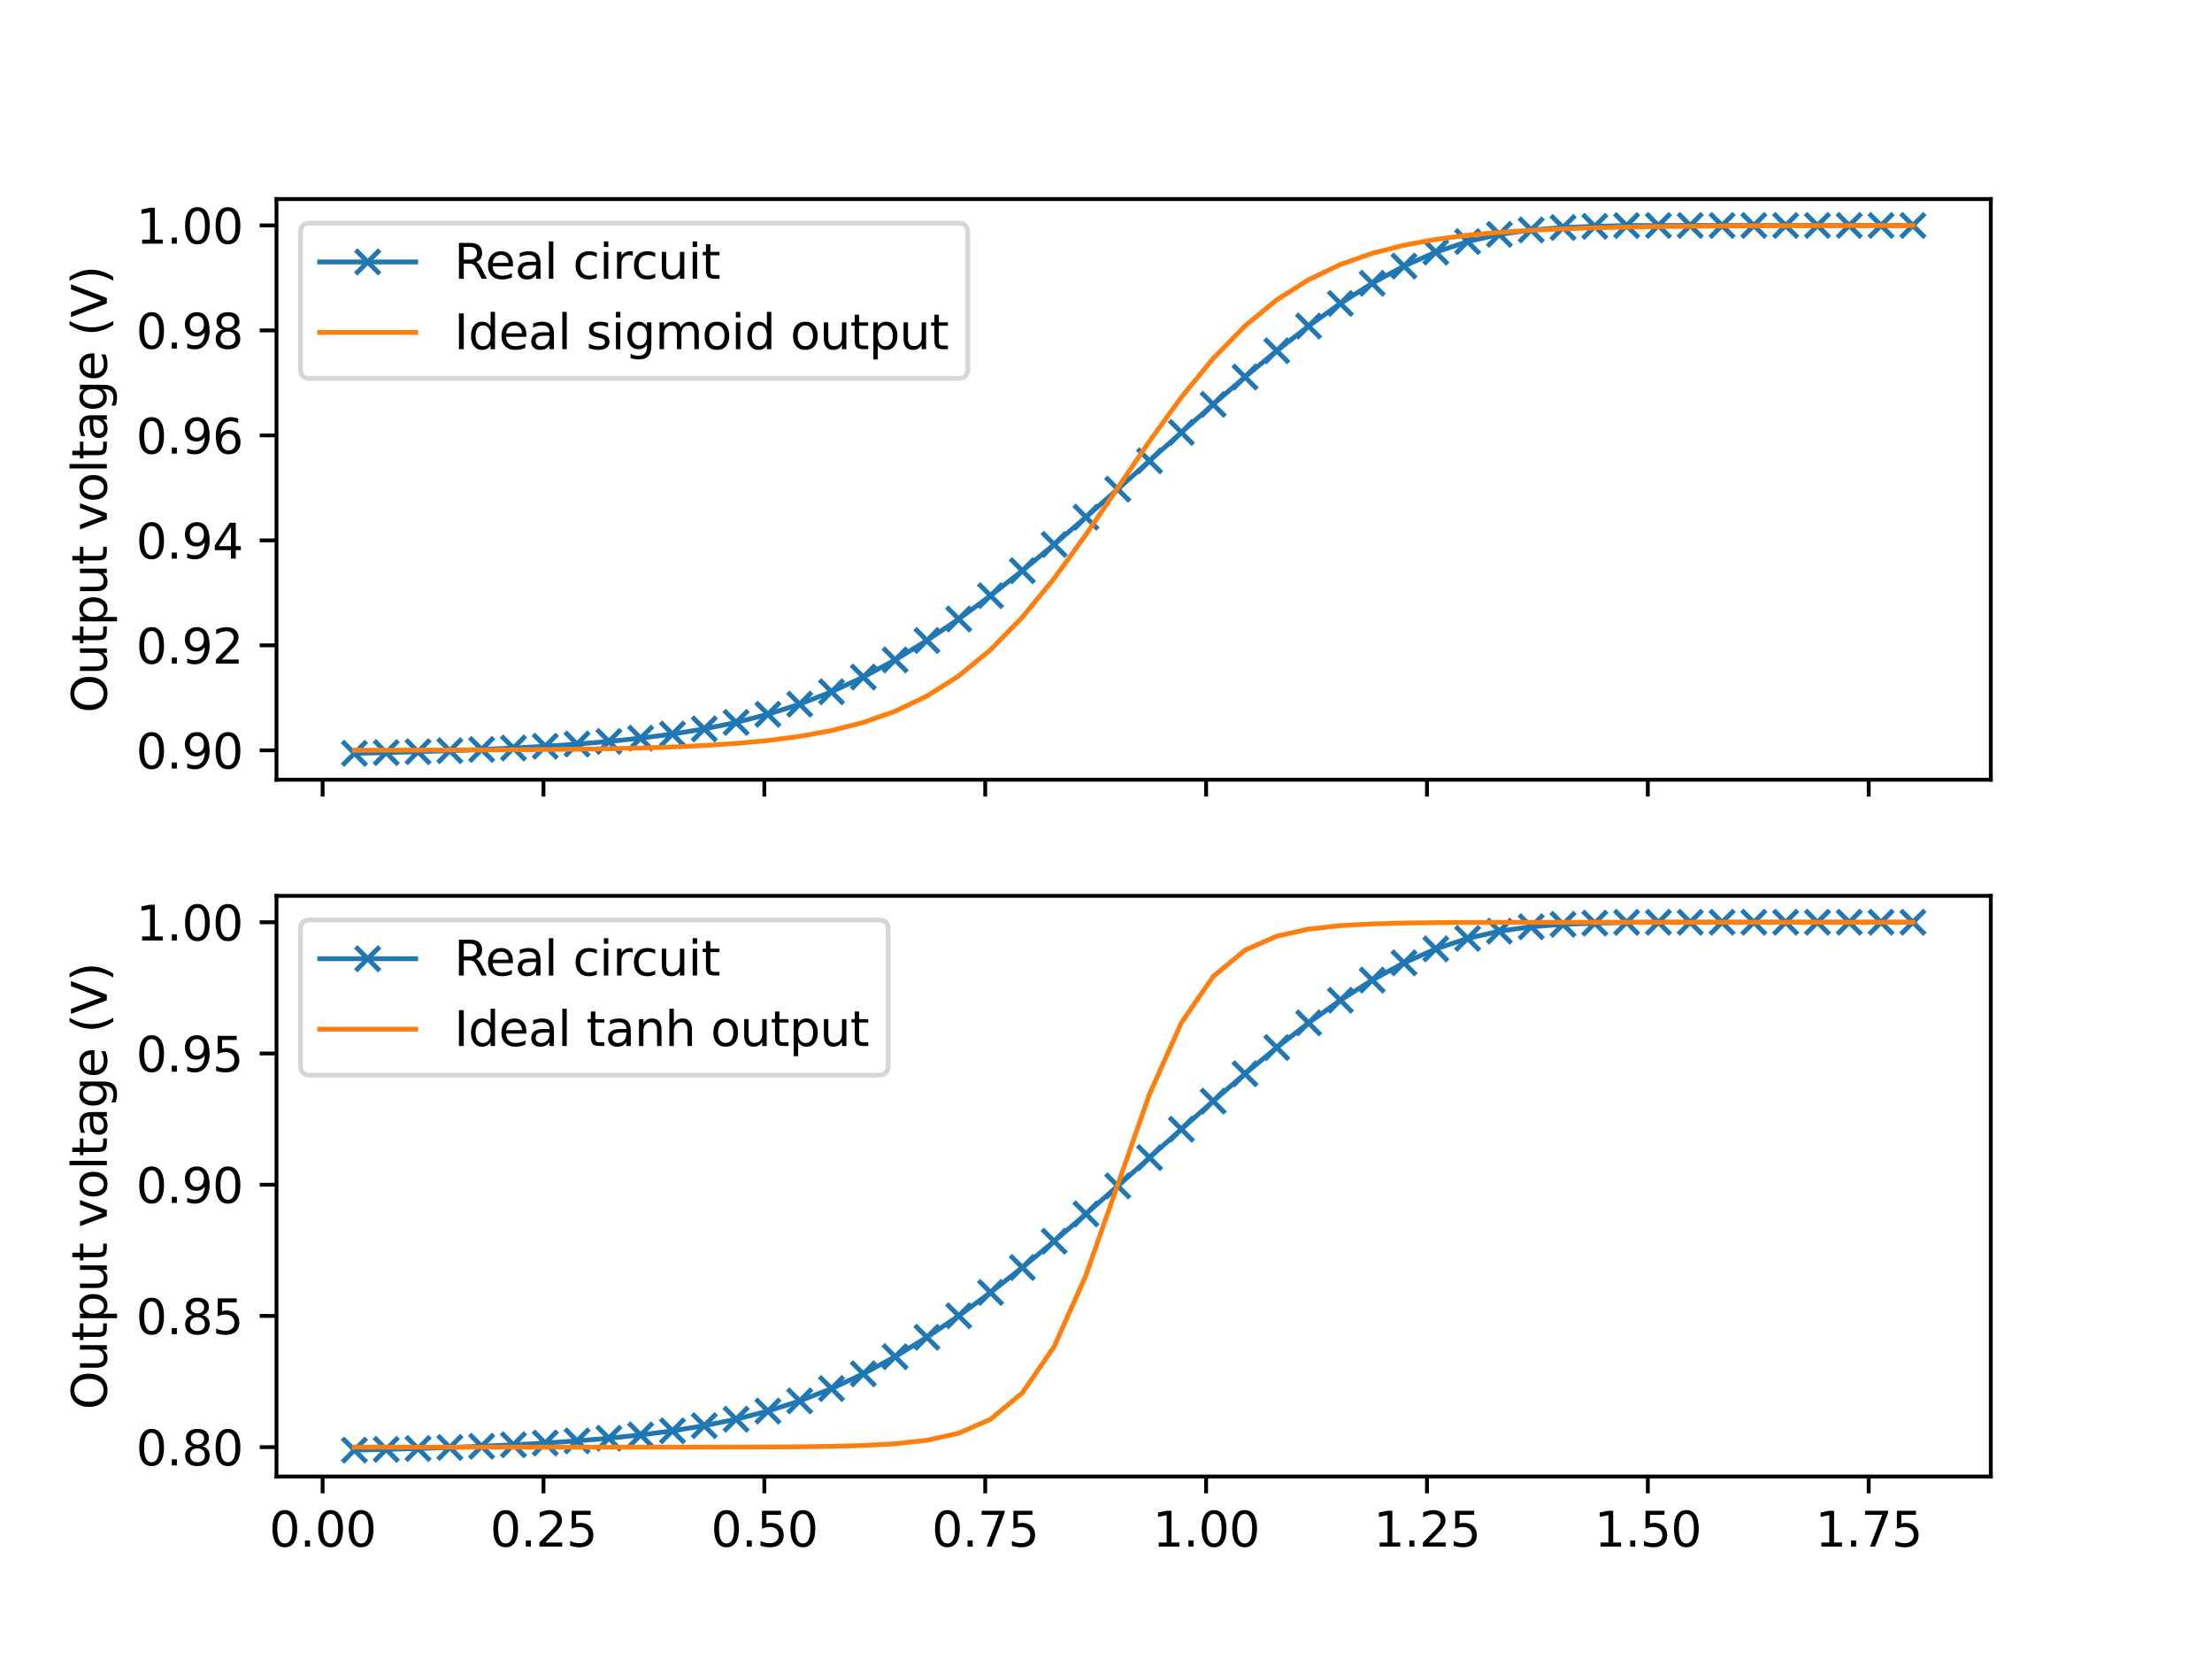 <?xml version="1.0" encoding="utf-8" standalone="no"?>
<!DOCTYPE svg PUBLIC "-//W3C//DTD SVG 1.1//EN"
  "http://www.w3.org/Graphics/SVG/1.1/DTD/svg11.dtd">
<svg xmlns:xlink="http://www.w3.org/1999/xlink" width="460.8pt" height="345.6pt" viewBox="0 0 460.8 345.6" xmlns="http://www.w3.org/2000/svg" version="1.1">
 <defs>
  <style type="text/css">*{stroke-linejoin: round; stroke-linecap: butt}</style>
 </defs>
 <g id="figure_1">
  <g id="patch_1">
   <path d="M 0 345.6 
L 460.8 345.6 
L 460.8 0 
L 0 0 
z
" style="fill: #ffffff"/>
  </g>
  <g id="axes_1">
   <g id="patch_2">
    <path d="M 57.6 162.432 
L 414.72 162.432 
L 414.72 41.472 
L 57.6 41.472 
z
" style="fill: #ffffff"/>
   </g>
   <g id="matplotlib.axis_1">
    <g id="xtick_1">
     <g id="line2d_1">
      <defs>
       <path id="m5c3e8ab887" d="M 0 0 
L 0 3.5 
" style="stroke: #000000; stroke-width: 0.8"/>
      </defs>
      <g>
       <use xlink:href="#m5c3e8ab887" x="67.207" y="162.432" style="stroke: #000000; stroke-width: 0.8"/>
      </g>
     </g>
    </g>
    <g id="xtick_2">
     <g id="line2d_2">
      <g>
       <use xlink:href="#m5c3e8ab887" x="113.218" y="162.432" style="stroke: #000000; stroke-width: 0.8"/>
      </g>
     </g>
    </g>
    <g id="xtick_3">
     <g id="line2d_3">
      <g>
       <use xlink:href="#m5c3e8ab887" x="159.229" y="162.432" style="stroke: #000000; stroke-width: 0.8"/>
      </g>
     </g>
    </g>
    <g id="xtick_4">
     <g id="line2d_4">
      <g>
       <use xlink:href="#m5c3e8ab887" x="205.241" y="162.432" style="stroke: #000000; stroke-width: 0.8"/>
      </g>
     </g>
    </g>
    <g id="xtick_5">
     <g id="line2d_5">
      <g>
       <use xlink:href="#m5c3e8ab887" x="251.252" y="162.432" style="stroke: #000000; stroke-width: 0.8"/>
      </g>
     </g>
    </g>
    <g id="xtick_6">
     <g id="line2d_6">
      <g>
       <use xlink:href="#m5c3e8ab887" x="297.263" y="162.432" style="stroke: #000000; stroke-width: 0.8"/>
      </g>
     </g>
    </g>
    <g id="xtick_7">
     <g id="line2d_7">
      <g>
       <use xlink:href="#m5c3e8ab887" x="343.274" y="162.432" style="stroke: #000000; stroke-width: 0.8"/>
      </g>
     </g>
    </g>
    <g id="xtick_8">
     <g id="line2d_8">
      <g>
       <use xlink:href="#m5c3e8ab887" x="389.285" y="162.432" style="stroke: #000000; stroke-width: 0.8"/>
      </g>
     </g>
    </g>
   </g>
   <g id="matplotlib.axis_2">
    <g id="ytick_1">
     <g id="line2d_9">
      <defs>
       <path id="m0bddde68cc" d="M 0 0 
L -3.5 0 
" style="stroke: #000000; stroke-width: 0.8"/>
      </defs>
      <g>
       <use xlink:href="#m0bddde68cc" x="57.6" y="156.311" style="stroke: #000000; stroke-width: 0.8"/>
      </g>
     </g>
     <g id="text_1">
      <!-- 0.90 -->
      <g transform="translate(28.334 160.11) scale(0.1 -0.1)">
       <defs>
        <path id="DejaVuSans-30" d="M 2034 4250 
Q 1547 4250 1301 3770 
Q 1056 3291 1056 2328 
Q 1056 1369 1301 889 
Q 1547 409 2034 409 
Q 2525 409 2770 889 
Q 3016 1369 3016 2328 
Q 3016 3291 2770 3770 
Q 2525 4250 2034 4250 
z
M 2034 4750 
Q 2819 4750 3233 4129 
Q 3647 3509 3647 2328 
Q 3647 1150 3233 529 
Q 2819 -91 2034 -91 
Q 1250 -91 836 529 
Q 422 1150 422 2328 
Q 422 3509 836 4129 
Q 1250 4750 2034 4750 
z
" transform="scale(0.016)"/>
        <path id="DejaVuSans-2e" d="M 684 794 
L 1344 794 
L 1344 0 
L 684 0 
L 684 794 
z
" transform="scale(0.016)"/>
        <path id="DejaVuSans-39" d="M 703 97 
L 703 672 
Q 941 559 1184 500 
Q 1428 441 1663 441 
Q 2288 441 2617 861 
Q 2947 1281 2994 2138 
Q 2813 1869 2534 1725 
Q 2256 1581 1919 1581 
Q 1219 1581 811 2004 
Q 403 2428 403 3163 
Q 403 3881 828 4315 
Q 1253 4750 1959 4750 
Q 2769 4750 3195 4129 
Q 3622 3509 3622 2328 
Q 3622 1225 3098 567 
Q 2575 -91 1691 -91 
Q 1453 -91 1209 -44 
Q 966 3 703 97 
z
M 1959 2075 
Q 2384 2075 2632 2365 
Q 2881 2656 2881 3163 
Q 2881 3666 2632 3958 
Q 2384 4250 1959 4250 
Q 1534 4250 1286 3958 
Q 1038 3666 1038 3163 
Q 1038 2656 1286 2365 
Q 1534 2075 1959 2075 
z
" transform="scale(0.016)"/>
       </defs>
       <use xlink:href="#DejaVuSans-30"/>
       <use xlink:href="#DejaVuSans-2e" x="63.623"/>
       <use xlink:href="#DejaVuSans-39" x="95.41"/>
       <use xlink:href="#DejaVuSans-30" x="159.033"/>
      </g>
     </g>
    </g>
    <g id="ytick_2">
     <g id="line2d_10">
      <g>
       <use xlink:href="#m0bddde68cc" x="57.6" y="134.441" style="stroke: #000000; stroke-width: 0.8"/>
      </g>
     </g>
     <g id="text_2">
      <!-- 0.92 -->
      <g transform="translate(28.334 138.24) scale(0.1 -0.1)">
       <defs>
        <path id="DejaVuSans-32" d="M 1228 531 
L 3431 531 
L 3431 0 
L 469 0 
L 469 531 
Q 828 903 1448 1529 
Q 2069 2156 2228 2338 
Q 2531 2678 2651 2914 
Q 2772 3150 2772 3378 
Q 2772 3750 2511 3984 
Q 2250 4219 1831 4219 
Q 1534 4219 1204 4116 
Q 875 4013 500 3803 
L 500 4441 
Q 881 4594 1212 4672 
Q 1544 4750 1819 4750 
Q 2544 4750 2975 4387 
Q 3406 4025 3406 3419 
Q 3406 3131 3298 2873 
Q 3191 2616 2906 2266 
Q 2828 2175 2409 1742 
Q 1991 1309 1228 531 
z
" transform="scale(0.016)"/>
       </defs>
       <use xlink:href="#DejaVuSans-30"/>
       <use xlink:href="#DejaVuSans-2e" x="63.623"/>
       <use xlink:href="#DejaVuSans-39" x="95.41"/>
       <use xlink:href="#DejaVuSans-32" x="159.033"/>
      </g>
     </g>
    </g>
    <g id="ytick_3">
     <g id="line2d_11">
      <g>
       <use xlink:href="#m0bddde68cc" x="57.6" y="112.57" style="stroke: #000000; stroke-width: 0.8"/>
      </g>
     </g>
     <g id="text_3">
      <!-- 0.94 -->
      <g transform="translate(28.334 116.37) scale(0.1 -0.1)">
       <defs>
        <path id="DejaVuSans-34" d="M 2419 4116 
L 825 1625 
L 2419 1625 
L 2419 4116 
z
M 2253 4666 
L 3047 4666 
L 3047 1625 
L 3713 1625 
L 3713 1100 
L 3047 1100 
L 3047 0 
L 2419 0 
L 2419 1100 
L 313 1100 
L 313 1709 
L 2253 4666 
z
" transform="scale(0.016)"/>
       </defs>
       <use xlink:href="#DejaVuSans-30"/>
       <use xlink:href="#DejaVuSans-2e" x="63.623"/>
       <use xlink:href="#DejaVuSans-39" x="95.41"/>
       <use xlink:href="#DejaVuSans-34" x="159.033"/>
      </g>
     </g>
    </g>
    <g id="ytick_4">
     <g id="line2d_12">
      <g>
       <use xlink:href="#m0bddde68cc" x="57.6" y="90.7" style="stroke: #000000; stroke-width: 0.8"/>
      </g>
     </g>
     <g id="text_4">
      <!-- 0.96 -->
      <g transform="translate(28.334 94.499) scale(0.1 -0.1)">
       <defs>
        <path id="DejaVuSans-36" d="M 2113 2584 
Q 1688 2584 1439 2293 
Q 1191 2003 1191 1497 
Q 1191 994 1439 701 
Q 1688 409 2113 409 
Q 2538 409 2786 701 
Q 3034 994 3034 1497 
Q 3034 2003 2786 2293 
Q 2538 2584 2113 2584 
z
M 3366 4563 
L 3366 3988 
Q 3128 4100 2886 4159 
Q 2644 4219 2406 4219 
Q 1781 4219 1451 3797 
Q 1122 3375 1075 2522 
Q 1259 2794 1537 2939 
Q 1816 3084 2150 3084 
Q 2853 3084 3261 2657 
Q 3669 2231 3669 1497 
Q 3669 778 3244 343 
Q 2819 -91 2113 -91 
Q 1303 -91 875 529 
Q 447 1150 447 2328 
Q 447 3434 972 4092 
Q 1497 4750 2381 4750 
Q 2619 4750 2861 4703 
Q 3103 4656 3366 4563 
z
" transform="scale(0.016)"/>
       </defs>
       <use xlink:href="#DejaVuSans-30"/>
       <use xlink:href="#DejaVuSans-2e" x="63.623"/>
       <use xlink:href="#DejaVuSans-39" x="95.41"/>
       <use xlink:href="#DejaVuSans-36" x="159.033"/>
      </g>
     </g>
    </g>
    <g id="ytick_5">
     <g id="line2d_13">
      <g>
       <use xlink:href="#m0bddde68cc" x="57.6" y="68.83" style="stroke: #000000; stroke-width: 0.8"/>
      </g>
     </g>
     <g id="text_5">
      <!-- 0.98 -->
      <g transform="translate(28.334 72.629) scale(0.1 -0.1)">
       <defs>
        <path id="DejaVuSans-38" d="M 2034 2216 
Q 1584 2216 1326 1975 
Q 1069 1734 1069 1313 
Q 1069 891 1326 650 
Q 1584 409 2034 409 
Q 2484 409 2743 651 
Q 3003 894 3003 1313 
Q 3003 1734 2745 1975 
Q 2488 2216 2034 2216 
z
M 1403 2484 
Q 997 2584 770 2862 
Q 544 3141 544 3541 
Q 544 4100 942 4425 
Q 1341 4750 2034 4750 
Q 2731 4750 3128 4425 
Q 3525 4100 3525 3541 
Q 3525 3141 3298 2862 
Q 3072 2584 2669 2484 
Q 3125 2378 3379 2068 
Q 3634 1759 3634 1313 
Q 3634 634 3220 271 
Q 2806 -91 2034 -91 
Q 1263 -91 848 271 
Q 434 634 434 1313 
Q 434 1759 690 2068 
Q 947 2378 1403 2484 
z
M 1172 3481 
Q 1172 3119 1398 2916 
Q 1625 2713 2034 2713 
Q 2441 2713 2670 2916 
Q 2900 3119 2900 3481 
Q 2900 3844 2670 4047 
Q 2441 4250 2034 4250 
Q 1625 4250 1398 4047 
Q 1172 3844 1172 3481 
z
" transform="scale(0.016)"/>
       </defs>
       <use xlink:href="#DejaVuSans-30"/>
       <use xlink:href="#DejaVuSans-2e" x="63.623"/>
       <use xlink:href="#DejaVuSans-39" x="95.41"/>
       <use xlink:href="#DejaVuSans-38" x="159.033"/>
      </g>
     </g>
    </g>
    <g id="ytick_6">
     <g id="line2d_14">
      <g>
       <use xlink:href="#m0bddde68cc" x="57.6" y="46.96" style="stroke: #000000; stroke-width: 0.8"/>
      </g>
     </g>
     <g id="text_6">
      <!-- 1.00 -->
      <g transform="translate(28.334 50.759) scale(0.1 -0.1)">
       <defs>
        <path id="DejaVuSans-31" d="M 794 531 
L 1825 531 
L 1825 4091 
L 703 3866 
L 703 4441 
L 1819 4666 
L 2450 4666 
L 2450 531 
L 3481 531 
L 3481 0 
L 794 0 
L 794 531 
z
" transform="scale(0.016)"/>
       </defs>
       <use xlink:href="#DejaVuSans-31"/>
       <use xlink:href="#DejaVuSans-2e" x="63.623"/>
       <use xlink:href="#DejaVuSans-30" x="95.41"/>
       <use xlink:href="#DejaVuSans-30" x="159.033"/>
      </g>
     </g>
    </g>
    <g id="text_7">
     <!-- Output voltage (V) -->
     <g transform="translate(22.255 148.503) rotate(-90) scale(0.1 -0.1)">
      <defs>
       <path id="DejaVuSans-4f" d="M 2522 4238 
Q 1834 4238 1429 3725 
Q 1025 3213 1025 2328 
Q 1025 1447 1429 934 
Q 1834 422 2522 422 
Q 3209 422 3611 934 
Q 4013 1447 4013 2328 
Q 4013 3213 3611 3725 
Q 3209 4238 2522 4238 
z
M 2522 4750 
Q 3503 4750 4090 4092 
Q 4678 3434 4678 2328 
Q 4678 1225 4090 567 
Q 3503 -91 2522 -91 
Q 1538 -91 948 565 
Q 359 1222 359 2328 
Q 359 3434 948 4092 
Q 1538 4750 2522 4750 
z
" transform="scale(0.016)"/>
       <path id="DejaVuSans-75" d="M 544 1381 
L 544 3500 
L 1119 3500 
L 1119 1403 
Q 1119 906 1312 657 
Q 1506 409 1894 409 
Q 2359 409 2629 706 
Q 2900 1003 2900 1516 
L 2900 3500 
L 3475 3500 
L 3475 0 
L 2900 0 
L 2900 538 
Q 2691 219 2414 64 
Q 2138 -91 1772 -91 
Q 1169 -91 856 284 
Q 544 659 544 1381 
z
M 1991 3584 
L 1991 3584 
z
" transform="scale(0.016)"/>
       <path id="DejaVuSans-74" d="M 1172 4494 
L 1172 3500 
L 2356 3500 
L 2356 3053 
L 1172 3053 
L 1172 1153 
Q 1172 725 1289 603 
Q 1406 481 1766 481 
L 2356 481 
L 2356 0 
L 1766 0 
Q 1100 0 847 248 
Q 594 497 594 1153 
L 594 3053 
L 172 3053 
L 172 3500 
L 594 3500 
L 594 4494 
L 1172 4494 
z
" transform="scale(0.016)"/>
       <path id="DejaVuSans-70" d="M 1159 525 
L 1159 -1331 
L 581 -1331 
L 581 3500 
L 1159 3500 
L 1159 2969 
Q 1341 3281 1617 3432 
Q 1894 3584 2278 3584 
Q 2916 3584 3314 3078 
Q 3713 2572 3713 1747 
Q 3713 922 3314 415 
Q 2916 -91 2278 -91 
Q 1894 -91 1617 61 
Q 1341 213 1159 525 
z
M 3116 1747 
Q 3116 2381 2855 2742 
Q 2594 3103 2138 3103 
Q 1681 3103 1420 2742 
Q 1159 2381 1159 1747 
Q 1159 1113 1420 752 
Q 1681 391 2138 391 
Q 2594 391 2855 752 
Q 3116 1113 3116 1747 
z
" transform="scale(0.016)"/>
       <path id="DejaVuSans-20" transform="scale(0.016)"/>
       <path id="DejaVuSans-76" d="M 191 3500 
L 800 3500 
L 1894 563 
L 2988 3500 
L 3597 3500 
L 2284 0 
L 1503 0 
L 191 3500 
z
" transform="scale(0.016)"/>
       <path id="DejaVuSans-6f" d="M 1959 3097 
Q 1497 3097 1228 2736 
Q 959 2375 959 1747 
Q 959 1119 1226 758 
Q 1494 397 1959 397 
Q 2419 397 2687 759 
Q 2956 1122 2956 1747 
Q 2956 2369 2687 2733 
Q 2419 3097 1959 3097 
z
M 1959 3584 
Q 2709 3584 3137 3096 
Q 3566 2609 3566 1747 
Q 3566 888 3137 398 
Q 2709 -91 1959 -91 
Q 1206 -91 779 398 
Q 353 888 353 1747 
Q 353 2609 779 3096 
Q 1206 3584 1959 3584 
z
" transform="scale(0.016)"/>
       <path id="DejaVuSans-6c" d="M 603 4863 
L 1178 4863 
L 1178 0 
L 603 0 
L 603 4863 
z
" transform="scale(0.016)"/>
       <path id="DejaVuSans-61" d="M 2194 1759 
Q 1497 1759 1228 1600 
Q 959 1441 959 1056 
Q 959 750 1161 570 
Q 1363 391 1709 391 
Q 2188 391 2477 730 
Q 2766 1069 2766 1631 
L 2766 1759 
L 2194 1759 
z
M 3341 1997 
L 3341 0 
L 2766 0 
L 2766 531 
Q 2569 213 2275 61 
Q 1981 -91 1556 -91 
Q 1019 -91 701 211 
Q 384 513 384 1019 
Q 384 1609 779 1909 
Q 1175 2209 1959 2209 
L 2766 2209 
L 2766 2266 
Q 2766 2663 2505 2880 
Q 2244 3097 1772 3097 
Q 1472 3097 1187 3025 
Q 903 2953 641 2809 
L 641 3341 
Q 956 3463 1253 3523 
Q 1550 3584 1831 3584 
Q 2591 3584 2966 3190 
Q 3341 2797 3341 1997 
z
" transform="scale(0.016)"/>
       <path id="DejaVuSans-67" d="M 2906 1791 
Q 2906 2416 2648 2759 
Q 2391 3103 1925 3103 
Q 1463 3103 1205 2759 
Q 947 2416 947 1791 
Q 947 1169 1205 825 
Q 1463 481 1925 481 
Q 2391 481 2648 825 
Q 2906 1169 2906 1791 
z
M 3481 434 
Q 3481 -459 3084 -895 
Q 2688 -1331 1869 -1331 
Q 1566 -1331 1297 -1286 
Q 1028 -1241 775 -1147 
L 775 -588 
Q 1028 -725 1275 -790 
Q 1522 -856 1778 -856 
Q 2344 -856 2625 -561 
Q 2906 -266 2906 331 
L 2906 616 
Q 2728 306 2450 153 
Q 2172 0 1784 0 
Q 1141 0 747 490 
Q 353 981 353 1791 
Q 353 2603 747 3093 
Q 1141 3584 1784 3584 
Q 2172 3584 2450 3431 
Q 2728 3278 2906 2969 
L 2906 3500 
L 3481 3500 
L 3481 434 
z
" transform="scale(0.016)"/>
       <path id="DejaVuSans-65" d="M 3597 1894 
L 3597 1613 
L 953 1613 
Q 991 1019 1311 708 
Q 1631 397 2203 397 
Q 2534 397 2845 478 
Q 3156 559 3463 722 
L 3463 178 
Q 3153 47 2828 -22 
Q 2503 -91 2169 -91 
Q 1331 -91 842 396 
Q 353 884 353 1716 
Q 353 2575 817 3079 
Q 1281 3584 2069 3584 
Q 2775 3584 3186 3129 
Q 3597 2675 3597 1894 
z
M 3022 2063 
Q 3016 2534 2758 2815 
Q 2500 3097 2075 3097 
Q 1594 3097 1305 2825 
Q 1016 2553 972 2059 
L 3022 2063 
z
" transform="scale(0.016)"/>
       <path id="DejaVuSans-28" d="M 1984 4856 
Q 1566 4138 1362 3434 
Q 1159 2731 1159 2009 
Q 1159 1288 1364 580 
Q 1569 -128 1984 -844 
L 1484 -844 
Q 1016 -109 783 600 
Q 550 1309 550 2009 
Q 550 2706 781 3412 
Q 1013 4119 1484 4856 
L 1984 4856 
z
" transform="scale(0.016)"/>
       <path id="DejaVuSans-56" d="M 1831 0 
L 50 4666 
L 709 4666 
L 2188 738 
L 3669 4666 
L 4325 4666 
L 2547 0 
L 1831 0 
z
" transform="scale(0.016)"/>
       <path id="DejaVuSans-29" d="M 513 4856 
L 1013 4856 
Q 1481 4119 1714 3412 
Q 1947 2706 1947 2009 
Q 1947 1309 1714 600 
Q 1481 -109 1013 -844 
L 513 -844 
Q 928 -128 1133 580 
Q 1338 1288 1338 2009 
Q 1338 2731 1133 3434 
Q 928 4138 513 4856 
z
" transform="scale(0.016)"/>
      </defs>
      <use xlink:href="#DejaVuSans-4f"/>
      <use xlink:href="#DejaVuSans-75" x="78.711"/>
      <use xlink:href="#DejaVuSans-74" x="142.09"/>
      <use xlink:href="#DejaVuSans-70" x="181.299"/>
      <use xlink:href="#DejaVuSans-75" x="244.775"/>
      <use xlink:href="#DejaVuSans-74" x="308.154"/>
      <use xlink:href="#DejaVuSans-20" x="347.363"/>
      <use xlink:href="#DejaVuSans-76" x="379.15"/>
      <use xlink:href="#DejaVuSans-6f" x="438.33"/>
      <use xlink:href="#DejaVuSans-6c" x="499.512"/>
      <use xlink:href="#DejaVuSans-74" x="527.295"/>
      <use xlink:href="#DejaVuSans-61" x="566.504"/>
      <use xlink:href="#DejaVuSans-67" x="627.783"/>
      <use xlink:href="#DejaVuSans-65" x="691.26"/>
      <use xlink:href="#DejaVuSans-20" x="752.783"/>
      <use xlink:href="#DejaVuSans-28" x="784.57"/>
      <use xlink:href="#DejaVuSans-56" x="823.584"/>
      <use xlink:href="#DejaVuSans-29" x="891.992"/>
     </g>
    </g>
   </g>
   <g id="line2d_15">
    <path d="M 73.833 156.934 
L 80.458 156.779 
L 87.084 156.598 
L 93.71 156.384 
L 100.335 156.13 
L 106.961 155.825 
L 113.586 155.457 
L 120.212 155.008 
L 126.838 154.456 
L 133.463 153.77 
L 140.089 152.914 
L 146.714 151.842 
L 153.34 150.494 
L 159.966 148.8 
L 166.591 146.69 
L 173.217 144.111 
L 179.842 141.037 
L 186.468 137.47 
L 193.094 133.43 
L 199.719 128.953 
L 206.345 124.089 
L 212.97 118.89 
L 219.596 113.418 
L 226.222 107.734 
L 232.847 101.904 
L 239.473 95.996 
L 246.098 90.081 
L 252.724 84.234 
L 259.35 78.535 
L 265.975 73.07 
L 272.601 67.931 
L 279.226 63.213 
L 285.852 59.015 
L 292.478 55.427 
L 299.103 52.52 
L 305.729 50.329 
L 312.354 48.824 
L 318.98 47.9 
L 325.606 47.398 
L 332.231 47.154 
L 338.857 46.993 
L 345.482 46.976 
L 352.108 46.972 
L 358.734 46.971 
L 365.359 46.97 
L 371.985 46.97 
L 378.61 46.97 
L 385.236 46.97 
L 391.862 46.97 
L 398.487 46.97 
" clip-path="url(#p40594567a4)" style="fill: none; stroke: #1f77b4; stroke-linecap: square"/>
    <defs>
     <path id="m86b82df34b" d="M -2.5 2.5 
L 2.5 -2.5 
M -2.5 -2.5 
L 2.5 2.5 
" style="stroke: #1f77b4"/>
    </defs>
    <g clip-path="url(#p40594567a4)">
     <use xlink:href="#m86b82df34b" x="73.833" y="156.934" style="fill: #1f77b4; stroke: #1f77b4"/>
     <use xlink:href="#m86b82df34b" x="80.458" y="156.779" style="fill: #1f77b4; stroke: #1f77b4"/>
     <use xlink:href="#m86b82df34b" x="87.084" y="156.598" style="fill: #1f77b4; stroke: #1f77b4"/>
     <use xlink:href="#m86b82df34b" x="93.71" y="156.384" style="fill: #1f77b4; stroke: #1f77b4"/>
     <use xlink:href="#m86b82df34b" x="100.335" y="156.13" style="fill: #1f77b4; stroke: #1f77b4"/>
     <use xlink:href="#m86b82df34b" x="106.961" y="155.825" style="fill: #1f77b4; stroke: #1f77b4"/>
     <use xlink:href="#m86b82df34b" x="113.586" y="155.457" style="fill: #1f77b4; stroke: #1f77b4"/>
     <use xlink:href="#m86b82df34b" x="120.212" y="155.008" style="fill: #1f77b4; stroke: #1f77b4"/>
     <use xlink:href="#m86b82df34b" x="126.838" y="154.456" style="fill: #1f77b4; stroke: #1f77b4"/>
     <use xlink:href="#m86b82df34b" x="133.463" y="153.77" style="fill: #1f77b4; stroke: #1f77b4"/>
     <use xlink:href="#m86b82df34b" x="140.089" y="152.914" style="fill: #1f77b4; stroke: #1f77b4"/>
     <use xlink:href="#m86b82df34b" x="146.714" y="151.842" style="fill: #1f77b4; stroke: #1f77b4"/>
     <use xlink:href="#m86b82df34b" x="153.34" y="150.494" style="fill: #1f77b4; stroke: #1f77b4"/>
     <use xlink:href="#m86b82df34b" x="159.966" y="148.8" style="fill: #1f77b4; stroke: #1f77b4"/>
     <use xlink:href="#m86b82df34b" x="166.591" y="146.69" style="fill: #1f77b4; stroke: #1f77b4"/>
     <use xlink:href="#m86b82df34b" x="173.217" y="144.111" style="fill: #1f77b4; stroke: #1f77b4"/>
     <use xlink:href="#m86b82df34b" x="179.842" y="141.037" style="fill: #1f77b4; stroke: #1f77b4"/>
     <use xlink:href="#m86b82df34b" x="186.468" y="137.47" style="fill: #1f77b4; stroke: #1f77b4"/>
     <use xlink:href="#m86b82df34b" x="193.094" y="133.43" style="fill: #1f77b4; stroke: #1f77b4"/>
     <use xlink:href="#m86b82df34b" x="199.719" y="128.953" style="fill: #1f77b4; stroke: #1f77b4"/>
     <use xlink:href="#m86b82df34b" x="206.345" y="124.089" style="fill: #1f77b4; stroke: #1f77b4"/>
     <use xlink:href="#m86b82df34b" x="212.97" y="118.89" style="fill: #1f77b4; stroke: #1f77b4"/>
     <use xlink:href="#m86b82df34b" x="219.596" y="113.418" style="fill: #1f77b4; stroke: #1f77b4"/>
     <use xlink:href="#m86b82df34b" x="226.222" y="107.734" style="fill: #1f77b4; stroke: #1f77b4"/>
     <use xlink:href="#m86b82df34b" x="232.847" y="101.904" style="fill: #1f77b4; stroke: #1f77b4"/>
     <use xlink:href="#m86b82df34b" x="239.473" y="95.996" style="fill: #1f77b4; stroke: #1f77b4"/>
     <use xlink:href="#m86b82df34b" x="246.098" y="90.081" style="fill: #1f77b4; stroke: #1f77b4"/>
     <use xlink:href="#m86b82df34b" x="252.724" y="84.234" style="fill: #1f77b4; stroke: #1f77b4"/>
     <use xlink:href="#m86b82df34b" x="259.35" y="78.535" style="fill: #1f77b4; stroke: #1f77b4"/>
     <use xlink:href="#m86b82df34b" x="265.975" y="73.07" style="fill: #1f77b4; stroke: #1f77b4"/>
     <use xlink:href="#m86b82df34b" x="272.601" y="67.931" style="fill: #1f77b4; stroke: #1f77b4"/>
     <use xlink:href="#m86b82df34b" x="279.226" y="63.213" style="fill: #1f77b4; stroke: #1f77b4"/>
     <use xlink:href="#m86b82df34b" x="285.852" y="59.015" style="fill: #1f77b4; stroke: #1f77b4"/>
     <use xlink:href="#m86b82df34b" x="292.478" y="55.427" style="fill: #1f77b4; stroke: #1f77b4"/>
     <use xlink:href="#m86b82df34b" x="299.103" y="52.52" style="fill: #1f77b4; stroke: #1f77b4"/>
     <use xlink:href="#m86b82df34b" x="305.729" y="50.329" style="fill: #1f77b4; stroke: #1f77b4"/>
     <use xlink:href="#m86b82df34b" x="312.354" y="48.824" style="fill: #1f77b4; stroke: #1f77b4"/>
     <use xlink:href="#m86b82df34b" x="318.98" y="47.9" style="fill: #1f77b4; stroke: #1f77b4"/>
     <use xlink:href="#m86b82df34b" x="325.606" y="47.398" style="fill: #1f77b4; stroke: #1f77b4"/>
     <use xlink:href="#m86b82df34b" x="332.231" y="47.154" style="fill: #1f77b4; stroke: #1f77b4"/>
     <use xlink:href="#m86b82df34b" x="338.857" y="46.993" style="fill: #1f77b4; stroke: #1f77b4"/>
     <use xlink:href="#m86b82df34b" x="345.482" y="46.976" style="fill: #1f77b4; stroke: #1f77b4"/>
     <use xlink:href="#m86b82df34b" x="352.108" y="46.972" style="fill: #1f77b4; stroke: #1f77b4"/>
     <use xlink:href="#m86b82df34b" x="358.734" y="46.971" style="fill: #1f77b4; stroke: #1f77b4"/>
     <use xlink:href="#m86b82df34b" x="365.359" y="46.97" style="fill: #1f77b4; stroke: #1f77b4"/>
     <use xlink:href="#m86b82df34b" x="371.985" y="46.97" style="fill: #1f77b4; stroke: #1f77b4"/>
     <use xlink:href="#m86b82df34b" x="378.61" y="46.97" style="fill: #1f77b4; stroke: #1f77b4"/>
     <use xlink:href="#m86b82df34b" x="385.236" y="46.97" style="fill: #1f77b4; stroke: #1f77b4"/>
     <use xlink:href="#m86b82df34b" x="391.862" y="46.97" style="fill: #1f77b4; stroke: #1f77b4"/>
     <use xlink:href="#m86b82df34b" x="398.487" y="46.97" style="fill: #1f77b4; stroke: #1f77b4"/>
    </g>
   </g>
   <g id="line2d_16">
    <path d="M 73.833 156.291 
L 80.458 156.283 
L 87.084 156.271 
L 93.71 156.254 
L 100.335 156.229 
L 106.961 156.194 
L 113.586 156.143 
L 120.212 156.071 
L 126.838 155.967 
L 133.463 155.819 
L 140.089 155.607 
L 146.714 155.305 
L 153.34 154.875 
L 159.966 154.265 
L 166.591 153.402 
L 173.217 152.19 
L 179.842 150.499 
L 186.468 148.168 
L 193.094 145.004 
L 199.719 140.799 
L 206.345 135.365 
L 212.97 128.59 
L 219.596 120.51 
L 226.222 111.372 
L 232.847 101.635 
L 239.473 91.899 
L 246.098 82.761 
L 252.724 74.681 
L 259.35 67.906 
L 265.975 62.471 
L 272.601 58.267 
L 279.226 55.103 
L 285.852 52.772 
L 292.478 51.081 
L 299.103 49.868 
L 305.729 49.006 
L 312.354 48.395 
L 318.98 47.965 
L 325.606 47.663 
L 332.231 47.452 
L 338.857 47.303 
L 345.482 47.2 
L 352.108 47.127 
L 358.734 47.077 
L 365.359 47.042 
L 371.985 47.017 
L 378.61 47 
L 385.236 46.988 
L 391.862 46.979 
L 398.487 46.973 
" clip-path="url(#p40594567a4)" style="fill: none; stroke: #ff7f0e; stroke-linecap: square"/>
   </g>
   <g id="patch_3">
    <path d="M 57.6 162.432 
L 57.6 41.472 
" style="fill: none; stroke: #000000; stroke-width: 0.8; stroke-linejoin: miter; stroke-linecap: square"/>
   </g>
   <g id="patch_4">
    <path d="M 414.72 162.432 
L 414.72 41.472 
" style="fill: none; stroke: #000000; stroke-width: 0.8; stroke-linejoin: miter; stroke-linecap: square"/>
   </g>
   <g id="patch_5">
    <path d="M 57.6 162.432 
L 414.72 162.432 
" style="fill: none; stroke: #000000; stroke-width: 0.8; stroke-linejoin: miter; stroke-linecap: square"/>
   </g>
   <g id="patch_6">
    <path d="M 57.6 41.472 
L 414.72 41.472 
" style="fill: none; stroke: #000000; stroke-width: 0.8; stroke-linejoin: miter; stroke-linecap: square"/>
   </g>
   <g id="legend_1">
    <g id="patch_7">
     <path d="M 64.6 78.828 
L 199.619 78.828 
Q 201.619 78.828 201.619 76.828 
L 201.619 48.472 
Q 201.619 46.472 199.619 46.472 
L 64.6 46.472 
Q 62.6 46.472 62.6 48.472 
L 62.6 76.828 
Q 62.6 78.828 64.6 78.828 
z
" style="fill: #ffffff; opacity: 0.8; stroke: #cccccc; stroke-linejoin: miter"/>
    </g>
    <g id="line2d_17">
     <path d="M 66.6 54.57 
L 76.6 54.57 
L 86.6 54.57 
" style="fill: none; stroke: #1f77b4; stroke-linecap: square"/>
     <g>
      <use xlink:href="#m86b82df34b" x="76.6" y="54.57" style="fill: #1f77b4; stroke: #1f77b4"/>
     </g>
    </g>
    <g id="text_8">
     <!-- Real circuit -->
     <g transform="translate(94.6 58.07) scale(0.1 -0.1)">
      <defs>
       <path id="DejaVuSans-52" d="M 2841 2188 
Q 3044 2119 3236 1894 
Q 3428 1669 3622 1275 
L 4263 0 
L 3584 0 
L 2988 1197 
Q 2756 1666 2539 1819 
Q 2322 1972 1947 1972 
L 1259 1972 
L 1259 0 
L 628 0 
L 628 4666 
L 2053 4666 
Q 2853 4666 3247 4331 
Q 3641 3997 3641 3322 
Q 3641 2881 3436 2590 
Q 3231 2300 2841 2188 
z
M 1259 4147 
L 1259 2491 
L 2053 2491 
Q 2509 2491 2742 2702 
Q 2975 2913 2975 3322 
Q 2975 3731 2742 3939 
Q 2509 4147 2053 4147 
L 1259 4147 
z
" transform="scale(0.016)"/>
       <path id="DejaVuSans-63" d="M 3122 3366 
L 3122 2828 
Q 2878 2963 2633 3030 
Q 2388 3097 2138 3097 
Q 1578 3097 1268 2742 
Q 959 2388 959 1747 
Q 959 1106 1268 751 
Q 1578 397 2138 397 
Q 2388 397 2633 464 
Q 2878 531 3122 666 
L 3122 134 
Q 2881 22 2623 -34 
Q 2366 -91 2075 -91 
Q 1284 -91 818 406 
Q 353 903 353 1747 
Q 353 2603 823 3093 
Q 1294 3584 2113 3584 
Q 2378 3584 2631 3529 
Q 2884 3475 3122 3366 
z
" transform="scale(0.016)"/>
       <path id="DejaVuSans-69" d="M 603 3500 
L 1178 3500 
L 1178 0 
L 603 0 
L 603 3500 
z
M 603 4863 
L 1178 4863 
L 1178 4134 
L 603 4134 
L 603 4863 
z
" transform="scale(0.016)"/>
       <path id="DejaVuSans-72" d="M 2631 2963 
Q 2534 3019 2420 3045 
Q 2306 3072 2169 3072 
Q 1681 3072 1420 2755 
Q 1159 2438 1159 1844 
L 1159 0 
L 581 0 
L 581 3500 
L 1159 3500 
L 1159 2956 
Q 1341 3275 1631 3429 
Q 1922 3584 2338 3584 
Q 2397 3584 2469 3576 
Q 2541 3569 2628 3553 
L 2631 2963 
z
" transform="scale(0.016)"/>
      </defs>
      <use xlink:href="#DejaVuSans-52"/>
      <use xlink:href="#DejaVuSans-65" x="64.982"/>
      <use xlink:href="#DejaVuSans-61" x="126.506"/>
      <use xlink:href="#DejaVuSans-6c" x="187.785"/>
      <use xlink:href="#DejaVuSans-20" x="215.568"/>
      <use xlink:href="#DejaVuSans-63" x="247.355"/>
      <use xlink:href="#DejaVuSans-69" x="302.336"/>
      <use xlink:href="#DejaVuSans-72" x="330.119"/>
      <use xlink:href="#DejaVuSans-63" x="368.982"/>
      <use xlink:href="#DejaVuSans-75" x="423.963"/>
      <use xlink:href="#DejaVuSans-69" x="487.342"/>
      <use xlink:href="#DejaVuSans-74" x="515.125"/>
     </g>
    </g>
    <g id="line2d_18">
     <path d="M 66.6 69.249 
L 76.6 69.249 
L 86.6 69.249 
" style="fill: none; stroke: #ff7f0e; stroke-linecap: square"/>
    </g>
    <g id="text_9">
     <!-- Ideal sigmoid output -->
     <g transform="translate(94.6 72.749) scale(0.1 -0.1)">
      <defs>
       <path id="DejaVuSans-49" d="M 628 4666 
L 1259 4666 
L 1259 0 
L 628 0 
L 628 4666 
z
" transform="scale(0.016)"/>
       <path id="DejaVuSans-64" d="M 2906 2969 
L 2906 4863 
L 3481 4863 
L 3481 0 
L 2906 0 
L 2906 525 
Q 2725 213 2448 61 
Q 2172 -91 1784 -91 
Q 1150 -91 751 415 
Q 353 922 353 1747 
Q 353 2572 751 3078 
Q 1150 3584 1784 3584 
Q 2172 3584 2448 3432 
Q 2725 3281 2906 2969 
z
M 947 1747 
Q 947 1113 1208 752 
Q 1469 391 1925 391 
Q 2381 391 2643 752 
Q 2906 1113 2906 1747 
Q 2906 2381 2643 2742 
Q 2381 3103 1925 3103 
Q 1469 3103 1208 2742 
Q 947 2381 947 1747 
z
" transform="scale(0.016)"/>
       <path id="DejaVuSans-73" d="M 2834 3397 
L 2834 2853 
Q 2591 2978 2328 3040 
Q 2066 3103 1784 3103 
Q 1356 3103 1142 2972 
Q 928 2841 928 2578 
Q 928 2378 1081 2264 
Q 1234 2150 1697 2047 
L 1894 2003 
Q 2506 1872 2764 1633 
Q 3022 1394 3022 966 
Q 3022 478 2636 193 
Q 2250 -91 1575 -91 
Q 1294 -91 989 -36 
Q 684 19 347 128 
L 347 722 
Q 666 556 975 473 
Q 1284 391 1588 391 
Q 1994 391 2212 530 
Q 2431 669 2431 922 
Q 2431 1156 2273 1281 
Q 2116 1406 1581 1522 
L 1381 1569 
Q 847 1681 609 1914 
Q 372 2147 372 2553 
Q 372 3047 722 3315 
Q 1072 3584 1716 3584 
Q 2034 3584 2315 3537 
Q 2597 3491 2834 3397 
z
" transform="scale(0.016)"/>
       <path id="DejaVuSans-6d" d="M 3328 2828 
Q 3544 3216 3844 3400 
Q 4144 3584 4550 3584 
Q 5097 3584 5394 3201 
Q 5691 2819 5691 2113 
L 5691 0 
L 5113 0 
L 5113 2094 
Q 5113 2597 4934 2840 
Q 4756 3084 4391 3084 
Q 3944 3084 3684 2787 
Q 3425 2491 3425 1978 
L 3425 0 
L 2847 0 
L 2847 2094 
Q 2847 2600 2669 2842 
Q 2491 3084 2119 3084 
Q 1678 3084 1418 2786 
Q 1159 2488 1159 1978 
L 1159 0 
L 581 0 
L 581 3500 
L 1159 3500 
L 1159 2956 
Q 1356 3278 1631 3431 
Q 1906 3584 2284 3584 
Q 2666 3584 2933 3390 
Q 3200 3197 3328 2828 
z
" transform="scale(0.016)"/>
      </defs>
      <use xlink:href="#DejaVuSans-49"/>
      <use xlink:href="#DejaVuSans-64" x="29.492"/>
      <use xlink:href="#DejaVuSans-65" x="92.969"/>
      <use xlink:href="#DejaVuSans-61" x="154.492"/>
      <use xlink:href="#DejaVuSans-6c" x="215.771"/>
      <use xlink:href="#DejaVuSans-20" x="243.555"/>
      <use xlink:href="#DejaVuSans-73" x="275.342"/>
      <use xlink:href="#DejaVuSans-69" x="327.441"/>
      <use xlink:href="#DejaVuSans-67" x="355.225"/>
      <use xlink:href="#DejaVuSans-6d" x="418.701"/>
      <use xlink:href="#DejaVuSans-6f" x="516.113"/>
      <use xlink:href="#DejaVuSans-69" x="577.295"/>
      <use xlink:href="#DejaVuSans-64" x="605.078"/>
      <use xlink:href="#DejaVuSans-20" x="668.555"/>
      <use xlink:href="#DejaVuSans-6f" x="700.342"/>
      <use xlink:href="#DejaVuSans-75" x="761.523"/>
      <use xlink:href="#DejaVuSans-74" x="824.902"/>
      <use xlink:href="#DejaVuSans-70" x="864.111"/>
      <use xlink:href="#DejaVuSans-75" x="927.588"/>
      <use xlink:href="#DejaVuSans-74" x="990.967"/>
     </g>
    </g>
   </g>
  </g>
  <g id="axes_2">
   <g id="patch_8">
    <path d="M 57.6 307.584 
L 414.72 307.584 
L 414.72 186.624 
L 57.6 186.624 
z
" style="fill: #ffffff"/>
   </g>
   <g id="matplotlib.axis_3">
    <g id="xtick_9">
     <g id="line2d_19">
      <g>
       <use xlink:href="#m5c3e8ab887" x="67.207" y="307.584" style="stroke: #000000; stroke-width: 0.8"/>
      </g>
     </g>
     <g id="text_10">
      <!-- 0.00 -->
      <g transform="translate(56.074 322.182) scale(0.1 -0.1)">
       <use xlink:href="#DejaVuSans-30"/>
       <use xlink:href="#DejaVuSans-2e" x="63.623"/>
       <use xlink:href="#DejaVuSans-30" x="95.41"/>
       <use xlink:href="#DejaVuSans-30" x="159.033"/>
      </g>
     </g>
    </g>
    <g id="xtick_10">
     <g id="line2d_20">
      <g>
       <use xlink:href="#m5c3e8ab887" x="113.218" y="307.584" style="stroke: #000000; stroke-width: 0.8"/>
      </g>
     </g>
     <g id="text_11">
      <!-- 0.25 -->
      <g transform="translate(102.085 322.182) scale(0.1 -0.1)">
       <defs>
        <path id="DejaVuSans-35" d="M 691 4666 
L 3169 4666 
L 3169 4134 
L 1269 4134 
L 1269 2991 
Q 1406 3038 1543 3061 
Q 1681 3084 1819 3084 
Q 2600 3084 3056 2656 
Q 3513 2228 3513 1497 
Q 3513 744 3044 326 
Q 2575 -91 1722 -91 
Q 1428 -91 1123 -41 
Q 819 9 494 109 
L 494 744 
Q 775 591 1075 516 
Q 1375 441 1709 441 
Q 2250 441 2565 725 
Q 2881 1009 2881 1497 
Q 2881 1984 2565 2268 
Q 2250 2553 1709 2553 
Q 1456 2553 1204 2497 
Q 953 2441 691 2322 
L 691 4666 
z
" transform="scale(0.016)"/>
       </defs>
       <use xlink:href="#DejaVuSans-30"/>
       <use xlink:href="#DejaVuSans-2e" x="63.623"/>
       <use xlink:href="#DejaVuSans-32" x="95.41"/>
       <use xlink:href="#DejaVuSans-35" x="159.033"/>
      </g>
     </g>
    </g>
    <g id="xtick_11">
     <g id="line2d_21">
      <g>
       <use xlink:href="#m5c3e8ab887" x="159.229" y="307.584" style="stroke: #000000; stroke-width: 0.8"/>
      </g>
     </g>
     <g id="text_12">
      <!-- 0.50 -->
      <g transform="translate(148.097 322.182) scale(0.1 -0.1)">
       <use xlink:href="#DejaVuSans-30"/>
       <use xlink:href="#DejaVuSans-2e" x="63.623"/>
       <use xlink:href="#DejaVuSans-35" x="95.41"/>
       <use xlink:href="#DejaVuSans-30" x="159.033"/>
      </g>
     </g>
    </g>
    <g id="xtick_12">
     <g id="line2d_22">
      <g>
       <use xlink:href="#m5c3e8ab887" x="205.241" y="307.584" style="stroke: #000000; stroke-width: 0.8"/>
      </g>
     </g>
     <g id="text_13">
      <!-- 0.75 -->
      <g transform="translate(194.108 322.182) scale(0.1 -0.1)">
       <defs>
        <path id="DejaVuSans-37" d="M 525 4666 
L 3525 4666 
L 3525 4397 
L 1831 0 
L 1172 0 
L 2766 4134 
L 525 4134 
L 525 4666 
z
" transform="scale(0.016)"/>
       </defs>
       <use xlink:href="#DejaVuSans-30"/>
       <use xlink:href="#DejaVuSans-2e" x="63.623"/>
       <use xlink:href="#DejaVuSans-37" x="95.41"/>
       <use xlink:href="#DejaVuSans-35" x="159.033"/>
      </g>
     </g>
    </g>
    <g id="xtick_13">
     <g id="line2d_23">
      <g>
       <use xlink:href="#m5c3e8ab887" x="251.252" y="307.584" style="stroke: #000000; stroke-width: 0.8"/>
      </g>
     </g>
     <g id="text_14">
      <!-- 1.00 -->
      <g transform="translate(240.119 322.182) scale(0.1 -0.1)">
       <use xlink:href="#DejaVuSans-31"/>
       <use xlink:href="#DejaVuSans-2e" x="63.623"/>
       <use xlink:href="#DejaVuSans-30" x="95.41"/>
       <use xlink:href="#DejaVuSans-30" x="159.033"/>
      </g>
     </g>
    </g>
    <g id="xtick_14">
     <g id="line2d_24">
      <g>
       <use xlink:href="#m5c3e8ab887" x="297.263" y="307.584" style="stroke: #000000; stroke-width: 0.8"/>
      </g>
     </g>
     <g id="text_15">
      <!-- 1.25 -->
      <g transform="translate(286.13 322.182) scale(0.1 -0.1)">
       <use xlink:href="#DejaVuSans-31"/>
       <use xlink:href="#DejaVuSans-2e" x="63.623"/>
       <use xlink:href="#DejaVuSans-32" x="95.41"/>
       <use xlink:href="#DejaVuSans-35" x="159.033"/>
      </g>
     </g>
    </g>
    <g id="xtick_15">
     <g id="line2d_25">
      <g>
       <use xlink:href="#m5c3e8ab887" x="343.274" y="307.584" style="stroke: #000000; stroke-width: 0.8"/>
      </g>
     </g>
     <g id="text_16">
      <!-- 1.50 -->
      <g transform="translate(332.141 322.182) scale(0.1 -0.1)">
       <use xlink:href="#DejaVuSans-31"/>
       <use xlink:href="#DejaVuSans-2e" x="63.623"/>
       <use xlink:href="#DejaVuSans-35" x="95.41"/>
       <use xlink:href="#DejaVuSans-30" x="159.033"/>
      </g>
     </g>
    </g>
    <g id="xtick_16">
     <g id="line2d_26">
      <g>
       <use xlink:href="#m5c3e8ab887" x="389.285" y="307.584" style="stroke: #000000; stroke-width: 0.8"/>
      </g>
     </g>
     <g id="text_17">
      <!-- 1.75 -->
      <g transform="translate(378.152 322.182) scale(0.1 -0.1)">
       <use xlink:href="#DejaVuSans-31"/>
       <use xlink:href="#DejaVuSans-2e" x="63.623"/>
       <use xlink:href="#DejaVuSans-37" x="95.41"/>
       <use xlink:href="#DejaVuSans-35" x="159.033"/>
      </g>
     </g>
    </g>
   </g>
   <g id="matplotlib.axis_4">
    <g id="ytick_7">
     <g id="line2d_27">
      <g>
       <use xlink:href="#m0bddde68cc" x="57.6" y="301.47" style="stroke: #000000; stroke-width: 0.8"/>
      </g>
     </g>
     <g id="text_18">
      <!-- 0.80 -->
      <g transform="translate(28.334 305.269) scale(0.1 -0.1)">
       <use xlink:href="#DejaVuSans-30"/>
       <use xlink:href="#DejaVuSans-2e" x="63.623"/>
       <use xlink:href="#DejaVuSans-38" x="95.41"/>
       <use xlink:href="#DejaVuSans-30" x="159.033"/>
      </g>
     </g>
    </g>
    <g id="ytick_8">
     <g id="line2d_28">
      <g>
       <use xlink:href="#m0bddde68cc" x="57.6" y="274.133" style="stroke: #000000; stroke-width: 0.8"/>
      </g>
     </g>
     <g id="text_19">
      <!-- 0.85 -->
      <g transform="translate(28.334 277.932) scale(0.1 -0.1)">
       <use xlink:href="#DejaVuSans-30"/>
       <use xlink:href="#DejaVuSans-2e" x="63.623"/>
       <use xlink:href="#DejaVuSans-38" x="95.41"/>
       <use xlink:href="#DejaVuSans-35" x="159.033"/>
      </g>
     </g>
    </g>
    <g id="ytick_9">
     <g id="line2d_29">
      <g>
       <use xlink:href="#m0bddde68cc" x="57.6" y="246.796" style="stroke: #000000; stroke-width: 0.8"/>
      </g>
     </g>
     <g id="text_20">
      <!-- 0.90 -->
      <g transform="translate(28.334 250.595) scale(0.1 -0.1)">
       <use xlink:href="#DejaVuSans-30"/>
       <use xlink:href="#DejaVuSans-2e" x="63.623"/>
       <use xlink:href="#DejaVuSans-39" x="95.41"/>
       <use xlink:href="#DejaVuSans-30" x="159.033"/>
      </g>
     </g>
    </g>
    <g id="ytick_10">
     <g id="line2d_30">
      <g>
       <use xlink:href="#m0bddde68cc" x="57.6" y="219.459" style="stroke: #000000; stroke-width: 0.8"/>
      </g>
     </g>
     <g id="text_21">
      <!-- 0.95 -->
      <g transform="translate(28.334 223.258) scale(0.1 -0.1)">
       <use xlink:href="#DejaVuSans-30"/>
       <use xlink:href="#DejaVuSans-2e" x="63.623"/>
       <use xlink:href="#DejaVuSans-39" x="95.41"/>
       <use xlink:href="#DejaVuSans-35" x="159.033"/>
      </g>
     </g>
    </g>
    <g id="ytick_11">
     <g id="line2d_31">
      <g>
       <use xlink:href="#m0bddde68cc" x="57.6" y="192.122" style="stroke: #000000; stroke-width: 0.8"/>
      </g>
     </g>
     <g id="text_22">
      <!-- 1.00 -->
      <g transform="translate(28.334 195.921) scale(0.1 -0.1)">
       <use xlink:href="#DejaVuSans-31"/>
       <use xlink:href="#DejaVuSans-2e" x="63.623"/>
       <use xlink:href="#DejaVuSans-30" x="95.41"/>
       <use xlink:href="#DejaVuSans-30" x="159.033"/>
      </g>
     </g>
    </g>
    <g id="text_23">
     <!-- Output voltage (V) -->
     <g transform="translate(22.255 293.655) rotate(-90) scale(0.1 -0.1)">
      <use xlink:href="#DejaVuSans-4f"/>
      <use xlink:href="#DejaVuSans-75" x="78.711"/>
      <use xlink:href="#DejaVuSans-74" x="142.09"/>
      <use xlink:href="#DejaVuSans-70" x="181.299"/>
      <use xlink:href="#DejaVuSans-75" x="244.775"/>
      <use xlink:href="#DejaVuSans-74" x="308.154"/>
      <use xlink:href="#DejaVuSans-20" x="347.363"/>
      <use xlink:href="#DejaVuSans-76" x="379.15"/>
      <use xlink:href="#DejaVuSans-6f" x="438.33"/>
      <use xlink:href="#DejaVuSans-6c" x="499.512"/>
      <use xlink:href="#DejaVuSans-74" x="527.295"/>
      <use xlink:href="#DejaVuSans-61" x="566.504"/>
      <use xlink:href="#DejaVuSans-67" x="627.783"/>
      <use xlink:href="#DejaVuSans-65" x="691.26"/>
      <use xlink:href="#DejaVuSans-20" x="752.783"/>
      <use xlink:href="#DejaVuSans-28" x="784.57"/>
      <use xlink:href="#DejaVuSans-56" x="823.584"/>
      <use xlink:href="#DejaVuSans-29" x="891.992"/>
     </g>
    </g>
   </g>
   <g id="line2d_32">
    <path d="M 73.833 302.086 
L 80.458 301.931 
L 87.084 301.75 
L 93.71 301.536 
L 100.335 301.282 
L 106.961 300.977 
L 113.586 300.609 
L 120.212 300.16 
L 126.838 299.608 
L 133.463 298.922 
L 140.089 298.066 
L 146.714 296.994 
L 153.34 295.647 
L 159.966 293.953 
L 166.591 291.842 
L 173.217 289.263 
L 179.842 286.19 
L 186.468 282.623 
L 193.094 278.582 
L 199.719 274.106 
L 206.345 269.242 
L 212.97 264.044 
L 219.596 258.571 
L 226.222 252.888 
L 232.847 247.058 
L 239.473 241.15 
L 246.098 235.235 
L 252.724 229.388 
L 259.35 223.69 
L 265.975 218.225 
L 272.601 213.085 
L 279.226 208.369 
L 285.852 204.171 
L 292.478 200.583 
L 299.103 197.676 
L 305.729 195.484 
L 312.354 193.979 
L 318.98 193.056 
L 325.606 192.554 
L 332.231 192.309 
L 338.857 192.149 
L 345.482 192.132 
L 352.108 192.128 
L 358.734 192.126 
L 365.359 192.126 
L 371.985 192.126 
L 378.61 192.126 
L 385.236 192.126 
L 391.862 192.126 
L 398.487 192.126 
" clip-path="url(#pabc7b33003)" style="fill: none; stroke: #1f77b4; stroke-linecap: square"/>
    <g clip-path="url(#pabc7b33003)">
     <use xlink:href="#m86b82df34b" x="73.833" y="302.086" style="fill: #1f77b4; stroke: #1f77b4"/>
     <use xlink:href="#m86b82df34b" x="80.458" y="301.931" style="fill: #1f77b4; stroke: #1f77b4"/>
     <use xlink:href="#m86b82df34b" x="87.084" y="301.75" style="fill: #1f77b4; stroke: #1f77b4"/>
     <use xlink:href="#m86b82df34b" x="93.71" y="301.536" style="fill: #1f77b4; stroke: #1f77b4"/>
     <use xlink:href="#m86b82df34b" x="100.335" y="301.282" style="fill: #1f77b4; stroke: #1f77b4"/>
     <use xlink:href="#m86b82df34b" x="106.961" y="300.977" style="fill: #1f77b4; stroke: #1f77b4"/>
     <use xlink:href="#m86b82df34b" x="113.586" y="300.609" style="fill: #1f77b4; stroke: #1f77b4"/>
     <use xlink:href="#m86b82df34b" x="120.212" y="300.16" style="fill: #1f77b4; stroke: #1f77b4"/>
     <use xlink:href="#m86b82df34b" x="126.838" y="299.608" style="fill: #1f77b4; stroke: #1f77b4"/>
     <use xlink:href="#m86b82df34b" x="133.463" y="298.922" style="fill: #1f77b4; stroke: #1f77b4"/>
     <use xlink:href="#m86b82df34b" x="140.089" y="298.066" style="fill: #1f77b4; stroke: #1f77b4"/>
     <use xlink:href="#m86b82df34b" x="146.714" y="296.994" style="fill: #1f77b4; stroke: #1f77b4"/>
     <use xlink:href="#m86b82df34b" x="153.34" y="295.647" style="fill: #1f77b4; stroke: #1f77b4"/>
     <use xlink:href="#m86b82df34b" x="159.966" y="293.953" style="fill: #1f77b4; stroke: #1f77b4"/>
     <use xlink:href="#m86b82df34b" x="166.591" y="291.842" style="fill: #1f77b4; stroke: #1f77b4"/>
     <use xlink:href="#m86b82df34b" x="173.217" y="289.263" style="fill: #1f77b4; stroke: #1f77b4"/>
     <use xlink:href="#m86b82df34b" x="179.842" y="286.19" style="fill: #1f77b4; stroke: #1f77b4"/>
     <use xlink:href="#m86b82df34b" x="186.468" y="282.623" style="fill: #1f77b4; stroke: #1f77b4"/>
     <use xlink:href="#m86b82df34b" x="193.094" y="278.582" style="fill: #1f77b4; stroke: #1f77b4"/>
     <use xlink:href="#m86b82df34b" x="199.719" y="274.106" style="fill: #1f77b4; stroke: #1f77b4"/>
     <use xlink:href="#m86b82df34b" x="206.345" y="269.242" style="fill: #1f77b4; stroke: #1f77b4"/>
     <use xlink:href="#m86b82df34b" x="212.97" y="264.044" style="fill: #1f77b4; stroke: #1f77b4"/>
     <use xlink:href="#m86b82df34b" x="219.596" y="258.571" style="fill: #1f77b4; stroke: #1f77b4"/>
     <use xlink:href="#m86b82df34b" x="226.222" y="252.888" style="fill: #1f77b4; stroke: #1f77b4"/>
     <use xlink:href="#m86b82df34b" x="232.847" y="247.058" style="fill: #1f77b4; stroke: #1f77b4"/>
     <use xlink:href="#m86b82df34b" x="239.473" y="241.15" style="fill: #1f77b4; stroke: #1f77b4"/>
     <use xlink:href="#m86b82df34b" x="246.098" y="235.235" style="fill: #1f77b4; stroke: #1f77b4"/>
     <use xlink:href="#m86b82df34b" x="252.724" y="229.388" style="fill: #1f77b4; stroke: #1f77b4"/>
     <use xlink:href="#m86b82df34b" x="259.35" y="223.69" style="fill: #1f77b4; stroke: #1f77b4"/>
     <use xlink:href="#m86b82df34b" x="265.975" y="218.225" style="fill: #1f77b4; stroke: #1f77b4"/>
     <use xlink:href="#m86b82df34b" x="272.601" y="213.085" style="fill: #1f77b4; stroke: #1f77b4"/>
     <use xlink:href="#m86b82df34b" x="279.226" y="208.369" style="fill: #1f77b4; stroke: #1f77b4"/>
     <use xlink:href="#m86b82df34b" x="285.852" y="204.171" style="fill: #1f77b4; stroke: #1f77b4"/>
     <use xlink:href="#m86b82df34b" x="292.478" y="200.583" style="fill: #1f77b4; stroke: #1f77b4"/>
     <use xlink:href="#m86b82df34b" x="299.103" y="197.676" style="fill: #1f77b4; stroke: #1f77b4"/>
     <use xlink:href="#m86b82df34b" x="305.729" y="195.484" style="fill: #1f77b4; stroke: #1f77b4"/>
     <use xlink:href="#m86b82df34b" x="312.354" y="193.979" style="fill: #1f77b4; stroke: #1f77b4"/>
     <use xlink:href="#m86b82df34b" x="318.98" y="193.056" style="fill: #1f77b4; stroke: #1f77b4"/>
     <use xlink:href="#m86b82df34b" x="325.606" y="192.554" style="fill: #1f77b4; stroke: #1f77b4"/>
     <use xlink:href="#m86b82df34b" x="332.231" y="192.309" style="fill: #1f77b4; stroke: #1f77b4"/>
     <use xlink:href="#m86b82df34b" x="338.857" y="192.149" style="fill: #1f77b4; stroke: #1f77b4"/>
     <use xlink:href="#m86b82df34b" x="345.482" y="192.132" style="fill: #1f77b4; stroke: #1f77b4"/>
     <use xlink:href="#m86b82df34b" x="352.108" y="192.128" style="fill: #1f77b4; stroke: #1f77b4"/>
     <use xlink:href="#m86b82df34b" x="358.734" y="192.126" style="fill: #1f77b4; stroke: #1f77b4"/>
     <use xlink:href="#m86b82df34b" x="365.359" y="192.126" style="fill: #1f77b4; stroke: #1f77b4"/>
     <use xlink:href="#m86b82df34b" x="371.985" y="192.126" style="fill: #1f77b4; stroke: #1f77b4"/>
     <use xlink:href="#m86b82df34b" x="378.61" y="192.126" style="fill: #1f77b4; stroke: #1f77b4"/>
     <use xlink:href="#m86b82df34b" x="385.236" y="192.126" style="fill: #1f77b4; stroke: #1f77b4"/>
     <use xlink:href="#m86b82df34b" x="391.862" y="192.126" style="fill: #1f77b4; stroke: #1f77b4"/>
     <use xlink:href="#m86b82df34b" x="398.487" y="192.126" style="fill: #1f77b4; stroke: #1f77b4"/>
    </g>
   </g>
   <g id="line2d_33">
    <path d="M 73.833 301.47 
L 80.458 301.47 
L 87.084 301.47 
L 93.71 301.47 
L 100.335 301.47 
L 106.961 301.47 
L 113.586 301.469 
L 120.212 301.469 
L 126.838 301.469 
L 133.463 301.467 
L 140.089 301.465 
L 146.714 301.46 
L 153.34 301.45 
L 159.966 301.43 
L 166.591 301.388 
L 173.217 301.302 
L 179.842 301.126 
L 186.468 300.766 
L 193.094 300.034 
L 199.719 298.561 
L 206.345 295.658 
L 212.97 290.163 
L 219.596 280.525 
L 226.222 265.67 
L 232.847 246.796 
L 239.473 227.922 
L 246.098 213.067 
L 252.724 203.429 
L 259.35 197.934 
L 265.975 195.03 
L 272.601 193.557 
L 279.226 192.826 
L 285.852 192.466 
L 292.478 192.29 
L 299.103 192.204 
L 305.729 192.162 
L 312.354 192.142 
L 318.98 192.132 
L 325.606 192.127 
L 332.231 192.124 
L 338.857 192.123 
L 345.482 192.123 
L 352.108 192.122 
L 358.734 192.122 
L 365.359 192.122 
L 371.985 192.122 
L 378.61 192.122 
L 385.236 192.122 
L 391.862 192.122 
L 398.487 192.122 
" clip-path="url(#pabc7b33003)" style="fill: none; stroke: #ff7f0e; stroke-linecap: square"/>
   </g>
   <g id="patch_9">
    <path d="M 57.6 307.584 
L 57.6 186.624 
" style="fill: none; stroke: #000000; stroke-width: 0.8; stroke-linejoin: miter; stroke-linecap: square"/>
   </g>
   <g id="patch_10">
    <path d="M 414.72 307.584 
L 414.72 186.624 
" style="fill: none; stroke: #000000; stroke-width: 0.8; stroke-linejoin: miter; stroke-linecap: square"/>
   </g>
   <g id="patch_11">
    <path d="M 57.6 307.584 
L 414.72 307.584 
" style="fill: none; stroke: #000000; stroke-width: 0.8; stroke-linejoin: miter; stroke-linecap: square"/>
   </g>
   <g id="patch_12">
    <path d="M 57.6 186.624 
L 414.72 186.624 
" style="fill: none; stroke: #000000; stroke-width: 0.8; stroke-linejoin: miter; stroke-linecap: square"/>
   </g>
   <g id="legend_2">
    <g id="patch_13">
     <path d="M 64.6 223.98 
L 183.02 223.98 
Q 185.02 223.98 185.02 221.98 
L 185.02 193.624 
Q 185.02 191.624 183.02 191.624 
L 64.6 191.624 
Q 62.6 191.624 62.6 193.624 
L 62.6 221.98 
Q 62.6 223.98 64.6 223.98 
z
" style="fill: #ffffff; opacity: 0.8; stroke: #cccccc; stroke-linejoin: miter"/>
    </g>
    <g id="line2d_34">
     <path d="M 66.6 199.722 
L 76.6 199.722 
L 86.6 199.722 
" style="fill: none; stroke: #1f77b4; stroke-linecap: square"/>
     <g>
      <use xlink:href="#m86b82df34b" x="76.6" y="199.722" style="fill: #1f77b4; stroke: #1f77b4"/>
     </g>
    </g>
    <g id="text_24">
     <!-- Real circuit -->
     <g transform="translate(94.6 203.222) scale(0.1 -0.1)">
      <use xlink:href="#DejaVuSans-52"/>
      <use xlink:href="#DejaVuSans-65" x="64.982"/>
      <use xlink:href="#DejaVuSans-61" x="126.506"/>
      <use xlink:href="#DejaVuSans-6c" x="187.785"/>
      <use xlink:href="#DejaVuSans-20" x="215.568"/>
      <use xlink:href="#DejaVuSans-63" x="247.355"/>
      <use xlink:href="#DejaVuSans-69" x="302.336"/>
      <use xlink:href="#DejaVuSans-72" x="330.119"/>
      <use xlink:href="#DejaVuSans-63" x="368.982"/>
      <use xlink:href="#DejaVuSans-75" x="423.963"/>
      <use xlink:href="#DejaVuSans-69" x="487.342"/>
      <use xlink:href="#DejaVuSans-74" x="515.125"/>
     </g>
    </g>
    <g id="line2d_35">
     <path d="M 66.6 214.401 
L 76.6 214.401 
L 86.6 214.401 
" style="fill: none; stroke: #ff7f0e; stroke-linecap: square"/>
    </g>
    <g id="text_25">
     <!-- Ideal tanh output -->
     <g transform="translate(94.6 217.901) scale(0.1 -0.1)">
      <defs>
       <path id="DejaVuSans-6e" d="M 3513 2113 
L 3513 0 
L 2938 0 
L 2938 2094 
Q 2938 2591 2744 2837 
Q 2550 3084 2163 3084 
Q 1697 3084 1428 2787 
Q 1159 2491 1159 1978 
L 1159 0 
L 581 0 
L 581 3500 
L 1159 3500 
L 1159 2956 
Q 1366 3272 1645 3428 
Q 1925 3584 2291 3584 
Q 2894 3584 3203 3211 
Q 3513 2838 3513 2113 
z
" transform="scale(0.016)"/>
       <path id="DejaVuSans-68" d="M 3513 2113 
L 3513 0 
L 2938 0 
L 2938 2094 
Q 2938 2591 2744 2837 
Q 2550 3084 2163 3084 
Q 1697 3084 1428 2787 
Q 1159 2491 1159 1978 
L 1159 0 
L 581 0 
L 581 4863 
L 1159 4863 
L 1159 2956 
Q 1366 3272 1645 3428 
Q 1925 3584 2291 3584 
Q 2894 3584 3203 3211 
Q 3513 2838 3513 2113 
z
" transform="scale(0.016)"/>
      </defs>
      <use xlink:href="#DejaVuSans-49"/>
      <use xlink:href="#DejaVuSans-64" x="29.492"/>
      <use xlink:href="#DejaVuSans-65" x="92.969"/>
      <use xlink:href="#DejaVuSans-61" x="154.492"/>
      <use xlink:href="#DejaVuSans-6c" x="215.771"/>
      <use xlink:href="#DejaVuSans-20" x="243.555"/>
      <use xlink:href="#DejaVuSans-74" x="275.342"/>
      <use xlink:href="#DejaVuSans-61" x="314.551"/>
      <use xlink:href="#DejaVuSans-6e" x="375.83"/>
      <use xlink:href="#DejaVuSans-68" x="439.209"/>
      <use xlink:href="#DejaVuSans-20" x="502.588"/>
      <use xlink:href="#DejaVuSans-6f" x="534.375"/>
      <use xlink:href="#DejaVuSans-75" x="595.557"/>
      <use xlink:href="#DejaVuSans-74" x="658.936"/>
      <use xlink:href="#DejaVuSans-70" x="698.145"/>
      <use xlink:href="#DejaVuSans-75" x="761.621"/>
      <use xlink:href="#DejaVuSans-74" x="825"/>
     </g>
    </g>
   </g>
  </g>
 </g>
 <defs>
  <clipPath id="p40594567a4">
   <rect x="57.6" y="41.472" width="357.12" height="120.96"/>
  </clipPath>
  <clipPath id="pabc7b33003">
   <rect x="57.6" y="186.624" width="357.12" height="120.96"/>
  </clipPath>
 </defs>
</svg>
